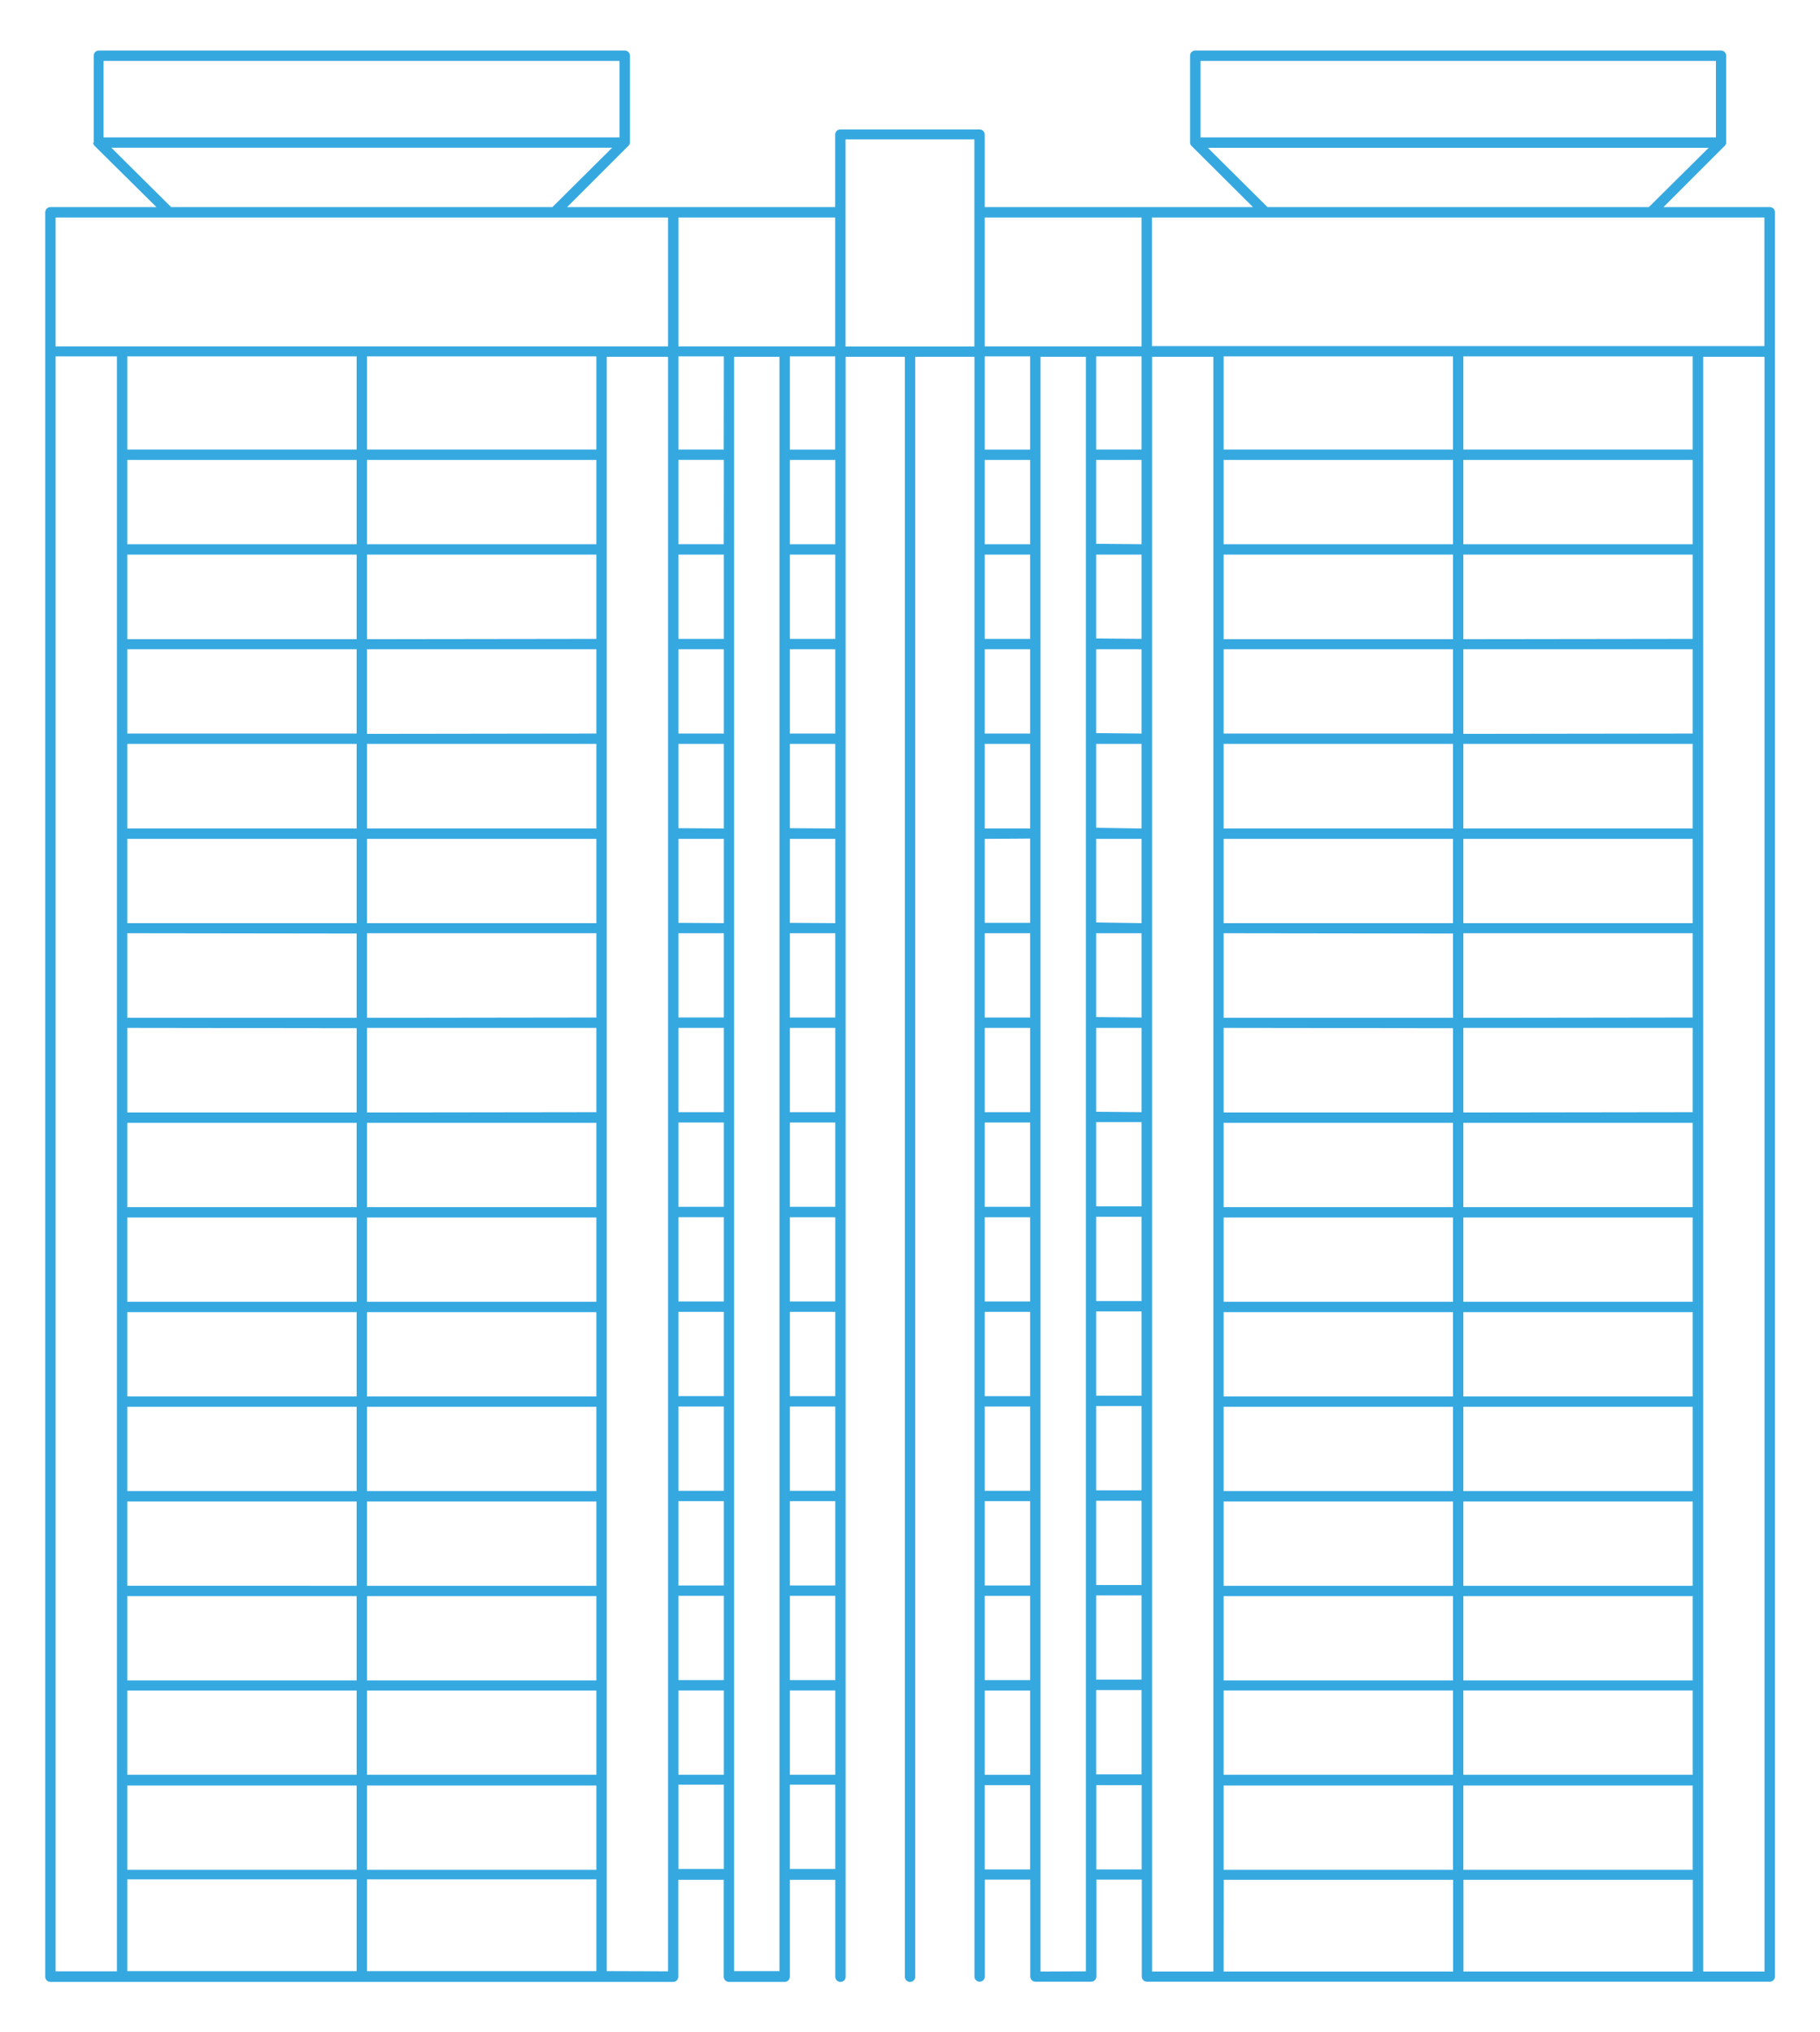 <svg data-name="Слой 1" xmlns="http://www.w3.org/2000/svg" viewBox="0 0 175.75 196.24"><path d="M170.88 20h-10.25l5.92-5.92a.45.45 0 0 0 .14-.32V5.38a.5.5 0 0 0-.5-.5h-50.77a.5.5 0 0 0-.5.5v8.39a.45.45 0 0 0 .14.32L121 20H95.09v-7a.5.5 0 0 0-.5-.5H81.15a.5.5 0 0 0-.5.5v7H54.76l5.92-5.92a.5.5 0 0 0 .15-.36V5.38a.5.5 0 0 0-.5-.5H9.55a.5.5 0 0 0-.5.5v8.39H9a.45.45 0 0 0 .14.32L15.11 20H4.87a.5.5 0 0 0-.5.5v170.37a.5.5 0 0 0 .5.5H65a.5.5 0 0 0 .5-.5v-9.36h4.39v9.36a.5.5 0 0 0 .5.5h5.38a.5.5 0 0 0 .5-.5v-9.36h4.39v9.36a.5.5 0 0 0 1 0V34.45h5.72v156.42a.5.5 0 0 0 1 0V34.45h5.72V190.85a.5.5 0 0 0 1 0v-9.36h4.39v9.36a.5.5 0 0 0 .5.5h5.38a.5.5 0 0 0 .5-.5v-9.36h4.39v9.36a.5.5 0 0 0 .5.5h60.14a.5.5 0 0 0 .5-.5V20.54a.5.5 0 0 0-.52-.54zm-.5 13.42h-59.14V21h59.14zm-30.07 38.41V80h-22.15v-8.17zm-22.15-1v-8.14h22.15v8.14zM140.31 81v8.14h-22.15V81zm0 9.14v8.14h-22.15v-8.17zm0 9.14v8.14h-22.15v-8.17zm0 9.14v8.14h-22.15v-8.14zm0 9.14v8.14h-22.15v-8.14zm0 9.14v8.14h-22.15v-8.14zm0 9.14v8.14h-22.15v-8.14zm0 9.14v8.14h-22.15v-8.14zm0 9.14v8.14h-22.15v-8.14zm1 0h22.15v8.14h-22.15zm0-1v-8.14h22.15v8.14zm0-9.14v-8.14h22.15v8.14zm0-9.14v-8.14h22.15v8.14zm0-9.14v-8.14h22.15v8.14zm0-9.14v-8.14h22.15v8.14zm0-9.14v-8.17h22.15v8.14zm0-9.14v-8.17h22.15v8.14zm0-9.14V81h22.15v8.14zm0-9.14v-8.17h22.15V80zm0-9.14v-8.17h22.15v8.14zm0-9.14v-8.17h22.15v8.14zm-1 0h-22.15v-8.17h22.15zm-22.15 101.51h22.15v8.14h-22.15zm23.15 0h22.15v8.14h-22.15zm22.15-110.68h-22.15v-8.14h22.15zm-23.15 0h-22.15v-8.14h22.15zm-22.15-9.14v-9h22.15v9zm0 129h22.15v8.14h-22.15zm23.15 0h22.15v8.14h-22.15zm22.15-129h-22.15v-9h22.15zm-53.22-9v9h-4.39v-9zm-4.39 109.5v-8.14h4.39v8.14zm4.39 1v8.14h-4.39v-8.14zm-4.39-10.14v-8.14h4.39v8.14zm0-9.14v-8.14h4.39v8.14zm0-9.14v-8.14h4.39v8.14zm0-9.14v-8.1h4.39v8.14zm0-9.14v-8.1h4.39v8.14zm0-9.14V81h4.39v8.14zm0-9.14v-8.1h4.39V80zm0-9.14v-8.1h4.39v8.14zm0-9.14v-8.1h4.39v8.14zm0-9.14v-8.1h4.39v8.14zm0 101.54h4.39v8.14h-4.39zm0 9.14h4.39v8.14h-4.39zM165.7 5.88v7.39h-49.78V5.88zm-49.07 8.39H165L159.22 20H122.4zM110.24 21v12.45H95.09V21zM99.48 62.69v8.14h-4.39v-8.14zm-4.39-1v-8.14h4.39v8.14zm4.39 10.14V80h-4.39v-8.17zm0 9.14v8.14h-4.39V81zm0 9.14v8.14h-4.39v-8.14zm0 9.14v8.14h-4.39v-8.14zm0 9.14v8.14h-4.39v-8.14zm0 9.14v8.14h-4.39v-8.14zm0 9.14v8.14h-4.39v-8.14zm0 9.14v8.14h-4.39v-8.14zm0 9.14v8.14h-4.39v-8.14zm0 9.14v8.14h-4.39v-8.14zm0-101.54h-4.39v-8.14h4.39zm-4.39 110.68h4.39v8.14h-4.39zm4.39-119.82h-4.39v-9h4.39zm-18.83-9v9h-4.38v-9zm-4.38 119.68h4.39v8.14h-4.39zm0-1v-8.14h4.39v8.14zm0-9.14v-8.14h4.39v8.14zm0-9.14v-8.14h4.39v8.14zm0-9.14v-8.14h4.39v8.14zm0-9.14v-8.14h4.39v8.14zm0-9.14v-8.14h4.39v8.14zm0-9.14v-8.14h4.39v8.14zm0-9.14V81h4.39v8.14zm0-9.14v-8.14h4.39V80zm0-9.14v-8.14h4.39v8.14zm0-9.14v-8.14h4.39v8.14zm0-9.14v-8.14h4.39v8.14zm0 110.68h4.39v8.14h-4.39zm4.38-129.78H65.51V21h15.14zm-15.14 110.5v-8.14h4.39v8.14zm4.39 1v8.14h-4.39v-8.14zm-4.39-10.14v-8.14h4.39v8.14zm0-9.14v-8.14h4.39v8.14zm0-9.14v-8.14h4.39v8.14zm0-9.14v-8.14h4.39v8.14zm0-9.14v-8.14h4.39v8.14zm0-9.14V81h4.39v8.14zm0-9.14v-8.14h4.39V80zm0-9.14v-8.14h4.39v8.14zm0-9.14v-8.14h4.39v8.14zm0 92.4h4.39v8.14h-4.39zm4.38-101.54h-4.38v-8.14h4.39zm-4.38 110.68h4.39v8.14h-4.39zm4.38-119.82h-4.38v-9h4.39zM59.83 5.88v7.39H10V5.88zm-49.08 8.38h48.37L53.34 20H16.53zM5.37 21h59.14v12.45H5.37zm29.07 50.83V80H12.29v-8.17zm-22.15-1v-8.14h22.15v8.14zM34.44 81v8.14H12.29V81zm0 9.14v8.14H12.29v-8.17zm0 9.14v8.14H12.29v-8.17zm0 9.14v8.14H12.29v-8.14zm0 9.14v8.14H12.29v-8.14zm0 9.14v8.14H12.29v-8.14zm0 9.14v8.14H12.29v-8.14zm0 9.14v8.14H12.29v-8.14zm0 9.14v8.14H12.29v-8.14zm1 0h22.15v8.14H35.44zm0-1v-8.14h22.15v8.14zm0-9.14v-8.14h22.15v8.14zm0-9.14v-8.14h22.15v8.14zm0-9.14v-8.14h22.15v8.14zm0-9.14v-8.14h22.15v8.14zm0-9.14v-8.17h22.15v8.14zm0-9.14v-8.17h22.15v8.14zm0-9.14V81h22.15v8.14zm0-9.14v-8.17h22.15V80zm0-9.14v-8.17h22.15v8.14zm0-9.14v-8.17h22.15v8.14zm-1 0H12.29v-8.17h22.15zM12.29 163.23h22.15v8.14H12.29zm23.15 0h22.15v8.14H35.44zM57.59 52.55H35.44v-8.14h22.15zm-23.15 0H12.29v-8.14h22.15zm-22.15-9.14v-9h22.15v9zm0 129h22.15v8.14H12.29zm23.15 0h22.15v8.14H35.44zm22.15-129H35.44v-9h22.15zm-52.22-9h5.92v155.94H5.37zm6.92 147.06h22.15v8.86H12.29zm23.15 8.86v-8.86h22.15v8.86zm23.15 0V34.45h5.92V190.35zm6.92-9.86v-8.14h4.39v8.14zm9.76 9.86h-4.38V34.45h4.38zm1-9.86v-8.14h4.39v8.14zm5.38-167.01h12.44v20H81.65zm13.44 167.05v-8.14h4.39v8.14zm5.39 9.86V34.45h4.38V190.35zm5.38-9.86v-8.14h4.39v8.14zm5.39-146.06h5.92v155.92h-5.92zm6.92 147.06h22.15v8.86h-22.16zm23.15 8.86v-8.86h22.15v8.86zm29.07 0h-5.92V34.45h5.92z" fill="#35a8e0"/></svg>
